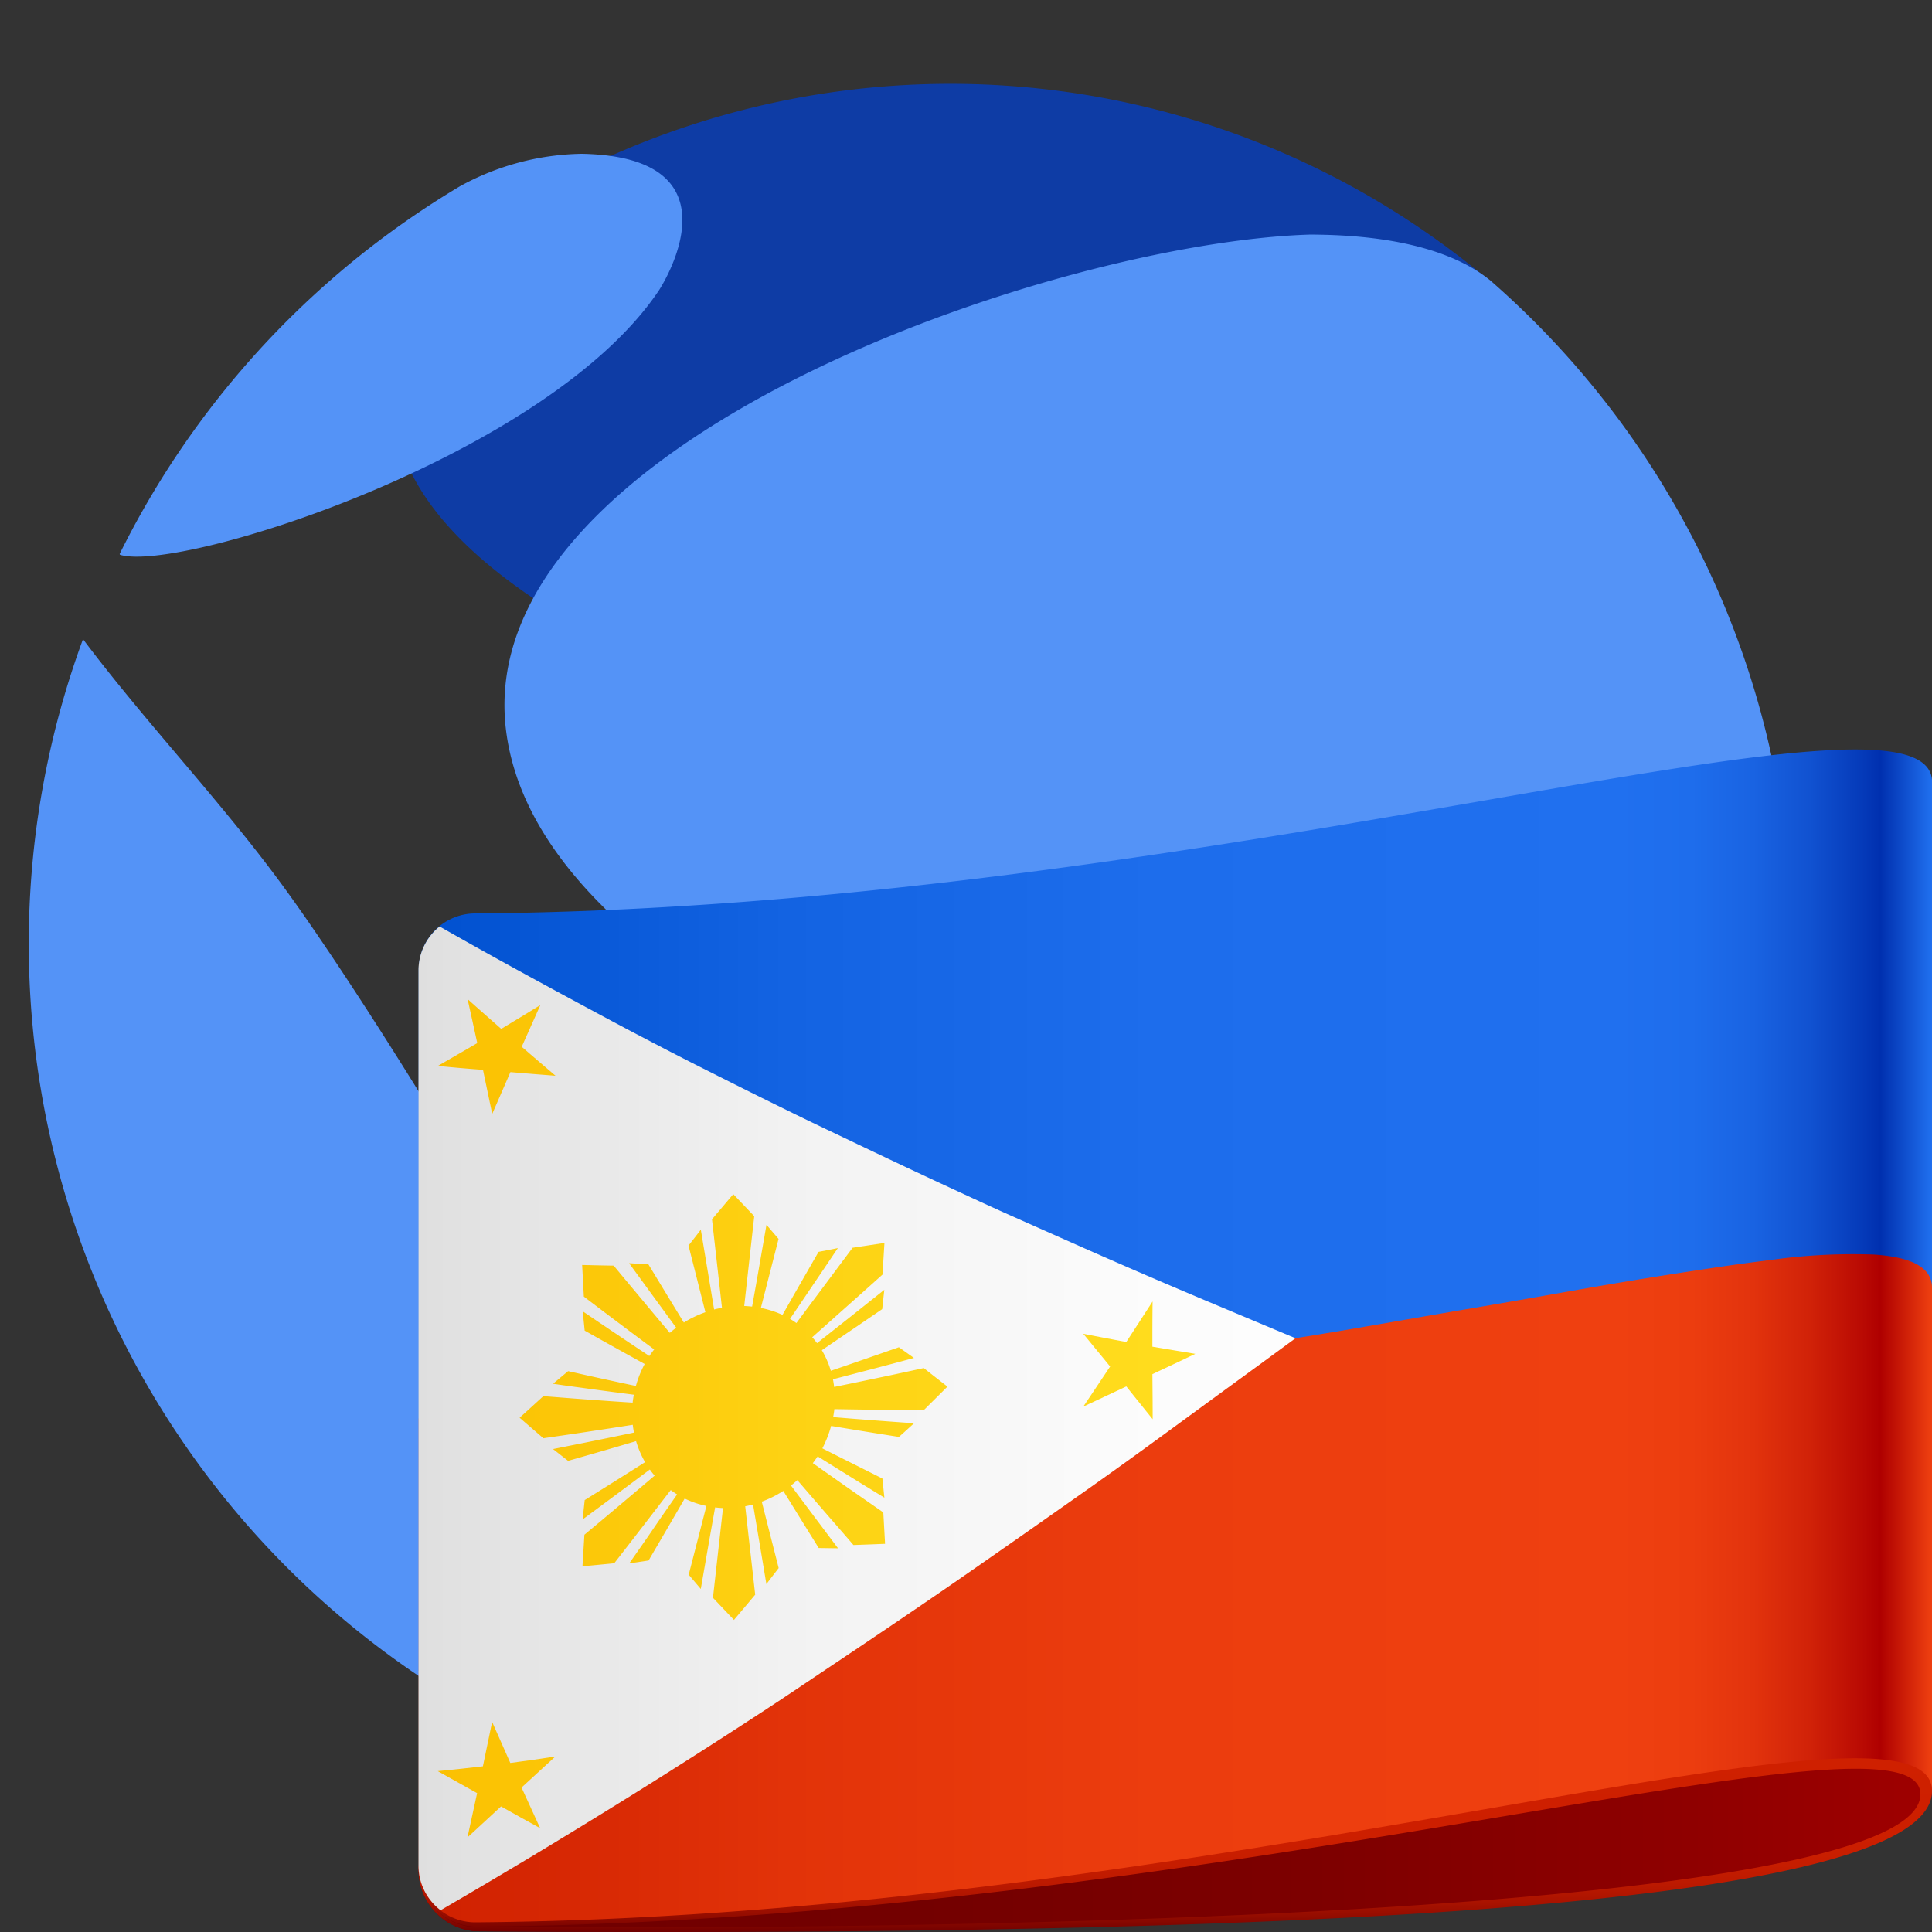 <svg xmlns="http://www.w3.org/2000/svg" xmlns:xlink="http://www.w3.org/1999/xlink" viewBox="0 0 80 80"><rect x="0" y="0" width="80" height="80" fill="#333333" stroke="none"/><defs><linearGradient id="e7cd2a00-2e26-4851-bc48-703e1e134589" x1="17.337" x2="80" y1="74.339" y2="74.339" gradientUnits="userSpaceOnUse"><stop offset="0" stop-color="#700000"/><stop offset=".327" stop-color="#730000"/><stop offset=".59" stop-color="#7d0000"/><stop offset=".83" stop-color="#8e0000"/><stop offset="1" stop-color="#9f0000"/></linearGradient><linearGradient id="ef7dd267-8826-4ab3-bb1d-c97520b77ed5" x1="48.669" x2="48.669" y1="68.69" y2="80" gradientUnits="userSpaceOnUse"><stop offset=".35" stop-color="#cf2000"/><stop offset=".645" stop-color="#cd1f00"/><stop offset=".752" stop-color="#c61d00"/><stop offset=".828" stop-color="#bb1900"/><stop offset=".889" stop-color="#aa1300"/><stop offset=".941" stop-color="#940c00"/><stop offset=".987" stop-color="#790300"/><stop offset="1" stop-color="#700000"/></linearGradient><linearGradient id="f60c71fe-a50d-4caf-8128-f224336104dc" x1="17.337" x2="80" y1="50.108" y2="50.108" gradientUnits="userSpaceOnUse"><stop offset="0" stop-color="#0050cf"/><stop offset=".021" stop-color="#0252d1"/><stop offset=".244" stop-color="#1363e2"/><stop offset=".487" stop-color="#1d6dec"/><stop offset=".791" stop-color="#2070ef"/><stop offset=".841" stop-color="#1e6dec"/><stop offset=".882" stop-color="#1963e2"/><stop offset=".919" stop-color="#1152d1"/><stop offset=".954" stop-color="#053ab9"/><stop offset=".966" stop-color="#0030af"/><stop offset="1" stop-color="#2070ef"/></linearGradient><linearGradient id="fbe5cf5c-aee4-440d-97ae-1d39c1442943" x1="17.337" x2="80" y1="65.759" y2="65.759" gradientUnits="userSpaceOnUse"><stop offset="0" stop-color="#cf2000"/><stop offset=".021" stop-color="#d12201"/><stop offset=".244" stop-color="#e23309"/><stop offset=".487" stop-color="#ec3d0e"/><stop offset=".791" stop-color="#ef4010"/><stop offset=".841" stop-color="#ec3d0f"/><stop offset=".882" stop-color="#e2330d"/><stop offset=".919" stop-color="#d12208"/><stop offset=".954" stop-color="#b90a03"/><stop offset=".966" stop-color="#af0000"/><stop offset="1" stop-color="#ef4010"/></linearGradient><linearGradient id="a471b575-62f5-446b-ae55-3d0600dc89ab" x1="17.337" x2="80" y1="58.727" y2="58.727" gradientUnits="userSpaceOnUse"><stop offset="0" stop-color="#dfdfdf"/><stop offset=".021" stop-color="#e1e1e1"/><stop offset=".244" stop-color="#f2f2f2"/><stop offset=".487" stop-color="#fcfcfc"/><stop offset=".791" stop-color="#fff"/><stop offset=".841" stop-color="#fcfcfc"/><stop offset=".882" stop-color="#f2f2f2"/><stop offset=".919" stop-color="#e1e1e1"/><stop offset=".954" stop-color="#c9c9c9"/><stop offset=".966" stop-color="#bfbfbf"/><stop offset="1" stop-color="#fff"/></linearGradient><linearGradient id="aacbc031-286b-40ba-8b21-cae6e223db6a" x1="17.337" x2="80.001" y1="58.261" y2="58.261" gradientUnits="userSpaceOnUse"><stop offset="0" stop-color="#fbbf00"/><stop offset=".021" stop-color="#fbc102"/><stop offset=".244" stop-color="#fdd213"/><stop offset=".487" stop-color="#ffdc1d"/><stop offset=".791" stop-color="#ffdf20"/><stop offset=".841" stop-color="#fddc1e"/><stop offset=".882" stop-color="#f8d219"/><stop offset=".919" stop-color="#eec111"/><stop offset=".954" stop-color="#e1a905"/><stop offset=".966" stop-color="#db9f00"/><stop offset="1" stop-color="#ffdf20"/></linearGradient><linearGradient id="e434f2cd-2be7-450f-8c3c-3b011c52b50e" x1="17.335" x2="80.002" y1="56.33" y2="56.33" xlink:href="#aacbc031-286b-40ba-8b21-cae6e223db6a"/><linearGradient id="b986b230-e7cd-47dd-ab28-eaa13375413d" x1="17.337" x2="80.003" y1="73.695" y2="73.695" xlink:href="#aacbc031-286b-40ba-8b21-cae6e223db6a"/><linearGradient id="aae3eeaa-a443-48c2-a7a3-a22f357aa985" x1="17.337" x2="80.002" y1="43.75" y2="43.75" xlink:href="#aacbc031-286b-40ba-8b21-cae6e223db6a"/></defs><path fill="#0e3ca5" d="M32.585 59.261c2 7.4 9.176 13.045 12.8 12.811.127-.008 13.745-2.547 21.2-15 5.8-9.693 3.826-19.05-4.064-19.255-2.839.208-33.745 7.349-29.934 21.446m29.198-47.527-.008-.007.011-.007a34.628 34.628 0 0 0-36.5-5.266 20.236 20.236 0 0 0-2.2 1.075c-.486.258-.972.516-1.444.8l.115.035a15.759 15.759 0 0 0-3.655 3.46C8.172 24.954 41.486 34.5 59.3 34.529c8.191 5.883 10.491-16.561 2.485-22.793Z"/><path fill="#5493f7" d="M27.3 12C22.723 18.881 7.478 23.728 4.971 22.973l-.017-.032c.1-.207.207-.414.313-.619a36.682 36.682 0 0 1 10.87-12.683q1.407-1.03 2.913-1.929a10.8 10.8 0 0 1 5.04-1.342c6.789.13 3.244 5.58 3.207 5.635m-3.753 48.611c.329 2.161-.008 10.7-.45 11.418-.381.023-1.174.072-3.471-1.217A36.541 36.541 0 0 1 3.054 27.559q.183-.551.383-1.093c2.631 3.5 5.676 6.666 8.264 10.2 2.465 3.365 5.856 8.852 6.546 10.024 4.284 7.277 4.967 11.767 5.294 13.925M74.189 39.1a36.4 36.4 0 0 1-2.541 13.4c-4.3 4.62-33.283-6.753-33.567-6.877C34.116 43.887 22.05 38.6 20.961 30.3 19.4 18.351 43.63 10.027 54.28 9.712c1.277.015 5.163.06 7.429 1.9A36.415 36.415 0 0 1 74.189 39.1M54.568 71.467c-3.159 1.475-6.638.4-5.734-2.676C50.569 62.882 65.72 56.824 69.066 56.5c.413-.041.588.24.405.561a36.864 36.864 0 0 1-14.9 14.41"/><path fill="url(#e7cd2a00-2e26-4851-bc48-703e1e134589)" d="M17.337 77.255a2.552 2.552 0 0 0 2.329 2.713c30.7.211 60.334-1.2 60.334-5.8 0-13.924-62.663 3.087-62.663 3.087Z"/><path fill="url(#ef7dd267-8826-4ab3-bb1d-c97520b77ed5)" d="M17.337 77.255a2.548 2.548 0 0 0 2.34 2.713c30.691.233 60.285-.731 60.323-5.8 0-13.924-62.663 3.087-62.663 3.087Zm2.342 2.537a2.193 2.193 0 0 1-.245-.015 2.4 2.4 0 0 1-1.987-1.763 2.369 2.369 0 0 0 2.228 1.763c30.671-.194 59.844-9.637 59.844-5.479 0 4.244-29.171 5.702-59.84 5.494Z"/><path fill="url(#f60c71fe-a50d-4caf-8128-f224336104dc)" d="M19.681 37.824a2.343 2.343 0 0 0-2.344 2.343v29.017q1.8 0 3.511-.039t3.356-.1q1.639-.063 3.216-.148t3.1-.2c1.013-.075 2.007-.161 2.986-.249s1.945-.181 2.9-.276 1.895-.194 2.825-.3 1.848-.216 2.762-.327 1.824-.23 2.728-.349 1.8-.245 2.7-.376 1.786-.271 2.683-.408 1.8-.28 2.7-.421 1.809-.289 2.719-.44 1.825-.313 2.752-.472 1.865-.319 2.814-.483l2.884-.5c.973-.169 1.962-.346 2.967-.515s2.031-.336 3.074-.494 1.993-.3 3.3-.463a24.282 24.282 0 0 1 4.28-.229c1.346.092 2.411.433 2.411 1.37V32.4c.032-4.966-29.631 5.194-60.324 5.424Z"/><path fill="url(#fbe5cf5c-aee4-440d-97ae-1d39c1442943)" d="M19.666 79.6C50.364 79.37 80.037 69.21 80 74.17V53.318c0-.937-1.065-1.281-2.41-1.37a24.282 24.282 0 0 0-4.28.227c-1.307.161-2.258.306-3.3.465s-2.066.323-3.072.492-1.994.344-2.968.517-1.934.339-2.884.5-1.887.323-2.814.483-1.841.32-2.75.473-1.814.3-2.718.439-1.8.281-2.7.42-1.786.277-2.68.409-1.8.256-2.7.376a289.362 289.362 0 0 1-5.491.676c-.93.105-1.871.206-2.825.3s-1.92.188-2.9.277a169.348 169.348 0 0 1-9.301.596 181.907 181.907 0 0 1-6.868.14v18.51a2.342 2.342 0 0 0 2.327 2.352Z"/><path fill="url(#a471b575-62f5-446b-ae55-3d0600dc89ab)" d="M23.582 75.922a292.563 292.563 0 0 0 8.134-5.138c.857-.56 1.684-1.122 2.525-1.684s1.677-1.123 2.517-1.691 1.685-1.142 2.536-1.728 1.711-1.187 2.59-1.8 1.776-1.244 2.7-1.893 1.862-1.32 2.83-2.022 1.961-1.432 3-2.19 2.114-1.541 3.23-2.362q-1.674-.7-3.229-1.354a289.308 289.308 0 0 1-5.83-2.512c-.921-.408-1.819-.808-2.7-1.2s-1.737-.791-2.589-1.186-1.694-.79-2.535-1.188-1.678-.8-2.519-1.2-1.681-.813-2.534-1.234-1.715-.855-2.6-1.3-1.777-.908-2.7-1.392-1.859-.989-2.83-1.513-1.974-1.07-3.014-1.645a245.68 245.68 0 0 1-2.36-1.326 2.325 2.325 0 0 0-.875 1.812v37.079a2.328 2.328 0 0 0 .915 1.845c.79-.459 1.566-.914 2.315-1.36q1.567-.928 3.023-1.818Z"/><path fill="url(#aacbc031-286b-40ba-8b21-cae6e223db6a)" d="M36.394 57.047c-.556.116-1.113.233-1.854.384a4.779 4.779 0 0 0-.049-.318l1.677-.437c.5-.131 1.008-.265 1.678-.446l-.625-.443c-1.127.393-1.692.589-2.818.975a3.771 3.771 0 0 0-.373-.853c1-.678 1.5-1.018 2.5-1.7l.087-.8-1.393 1.109-1.392 1.1a2.927 2.927 0 0 0-.2-.245c.582-.516 1.017-.906 1.454-1.294s.874-.778 1.456-1.3l.081-1.312c-.527.08-.791.121-1.319.2l-1.165 1.561c-.35.468-.7.935-1.162 1.557a3.504 3.504 0 0 0-.263-.173l.989-1.463c.3-.44.595-.881.991-1.468l-.8.157c-.6 1.046-.9 1.566-1.493 2.609a4.072 4.072 0 0 0-.895-.288c.293-1.142.44-1.714.732-2.859l-.5-.582-.295 1.693c-.088.507-.178 1.016-.3 1.692a5.737 5.737 0 0 0-.326-.025l.207-1.859.208-1.859-.869-.913-.881 1.041.207 1.832.206 1.832c-.11.021-.218.043-.325.072l-.275-1.652-.276-1.654c-.2.264-.306.4-.51.657.281 1.1.421 1.657.7 2.761a4.615 4.615 0 0 0-.893.428c-.587-.961-.88-1.444-1.467-2.41-.319-.018-.478-.029-.8-.048l.977 1.339.974 1.333a4.41 4.41 0 0 0-.265.213c-.465-.553-.814-.971-1.162-1.389s-.7-.835-1.161-1.395c-.524-.008-.785-.015-1.307-.027l.071 1.31a303.842 303.842 0 0 0 2.911 2.188 6.145 6.145 0 0 0-.2.272 273.996 273.996 0 0 1-2.758-1.852l.081.8c.993.559 1.49.835 2.485 1.382a4.314 4.314 0 0 0-.364.91 194.999 194.999 0 0 1-2.806-.614l-.625.522c.669.1 1.172.164 1.673.233s1 .134 1.673.221c-.02.108-.039.217-.05.328-.74-.047-1.295-.087-1.849-.127s-1.108-.084-1.848-.142c-.393.358-.589.538-.983.894l.983.849a250.937 250.937 0 0 0 3.702-.556c.013.11.029.215.05.322-.671.141-1.174.244-1.676.346s-1 .2-1.675.336l.624.488c1.126-.321 1.687-.481 2.814-.816a4.012 4.012 0 0 0 .373.871c-1 .634-1.5.948-2.5 1.57l-.086.8c.556-.408.972-.717 1.39-1.028s.836-.621 1.393-1.038c.062.088.128.172.2.253-.583.495-1.018.861-1.454 1.229s-.873.735-1.455 1.218l-.08 1.307c.527-.048.788-.073 1.315-.125.466-.6.816-1.052 1.166-1.506l1.174-1.525c.086.064.173.124.264.18-.4.574-.7 1-.992 1.431s-.594.856-.99 1.425c.321-.048.481-.069.8-.12.6-1.023.9-1.536 1.495-2.564a3.883 3.883 0 0 0 .9.306l-.733 2.846c.2.239.3.354.5.591l.294-1.689c.088-.508.179-1.014.3-1.689a3.184 3.184 0 0 0 .326.028l-.208 1.857-.208 1.859.869.916c.352-.417.529-.626.88-1.045-.083-.732-.144-1.283-.207-1.831s-.124-1.1-.206-1.83c.11-.02.217-.046.324-.074l.277 1.648.275 1.649c.2-.265.306-.4.509-.664-.28-1.1-.421-1.649-.7-2.75a4.423 4.423 0 0 0 .892-.445c.586.948.879 1.42 1.466 2.365l.8.011-.976-1.3-.973-1.3c.091-.069.179-.145.265-.221.464.538.812.943 1.161 1.346s.7.8 1.161 1.34c.524-.019.786-.028 1.31-.05l-.073-1.3-1.463-1.016-1.455-1.025c.068-.091.134-.183.2-.28.551.346.965.6 1.379.859s.83.511 1.383.851l-.082-.793c-.995-.5-1.492-.746-2.486-1.249a4.655 4.655 0 0 0 .363-.928c1.124.187 1.685.278 2.809.455.25-.224.376-.339.625-.566-.669-.046-1.172-.084-1.675-.122s-1.005-.076-1.675-.133c.02-.109.039-.219.05-.33.74.014 1.3.02 1.851.028s1.111.009 1.851.014c.392-.388.588-.584.98-.974-.392-.306-.588-.459-.98-.768-.745.162-1.301.282-1.857.398Z"/><path fill="url(#e434f2cd-2be7-450f-8c3c-3b011c52b50e)" d="M47.718 55.764c0-.749 0-1.125.008-1.873a540.16 540.16 0 0 1-1.089 1.679c-.711-.134-1.067-.2-1.781-.341l1.112 1.355c-.443.664-.666 1-1.11 1.659.713-.331 1.07-.5 1.78-.834.437.546.656.816 1.092 1.359 0-.748-.007-1.121-.011-1.868.71-.333 1.063-.5 1.777-.84-.714-.118-1.067-.176-1.778-.296Z"/><path fill="url(#b986b230-e7cd-47dd-ab28-eaa13375413d)" d="M21.131 73c-.3-.678-.452-1.017-.753-1.7-.153.736-.23 1.1-.382 1.839-.748.088-1.122.127-1.87.2.652.367.978.55 1.63.912l-.4 1.833c.556-.511.834-.767 1.391-1.283.648.365.971.544 1.619.9l-.77-1.683c.561-.514.842-.769 1.4-1.285-.745.116-1.119.167-1.865.267Z"/><path fill="url(#aae3eeaa-a443-48c2-a7a3-a22f357aa985)" d="M20 44.3c.152.731.229 1.1.382 1.823l.753-1.73c.748.064 1.122.093 1.868.151a227.15 227.15 0 0 1-1.4-1.2l.772-1.727c-.649.4-.972.594-1.621.986-.557-.491-.835-.736-1.392-1.232.161.728.241 1.091.4 1.821-.652.38-.979.57-1.632.946.744.072 1.119.105 1.87.162Z"/></svg>
